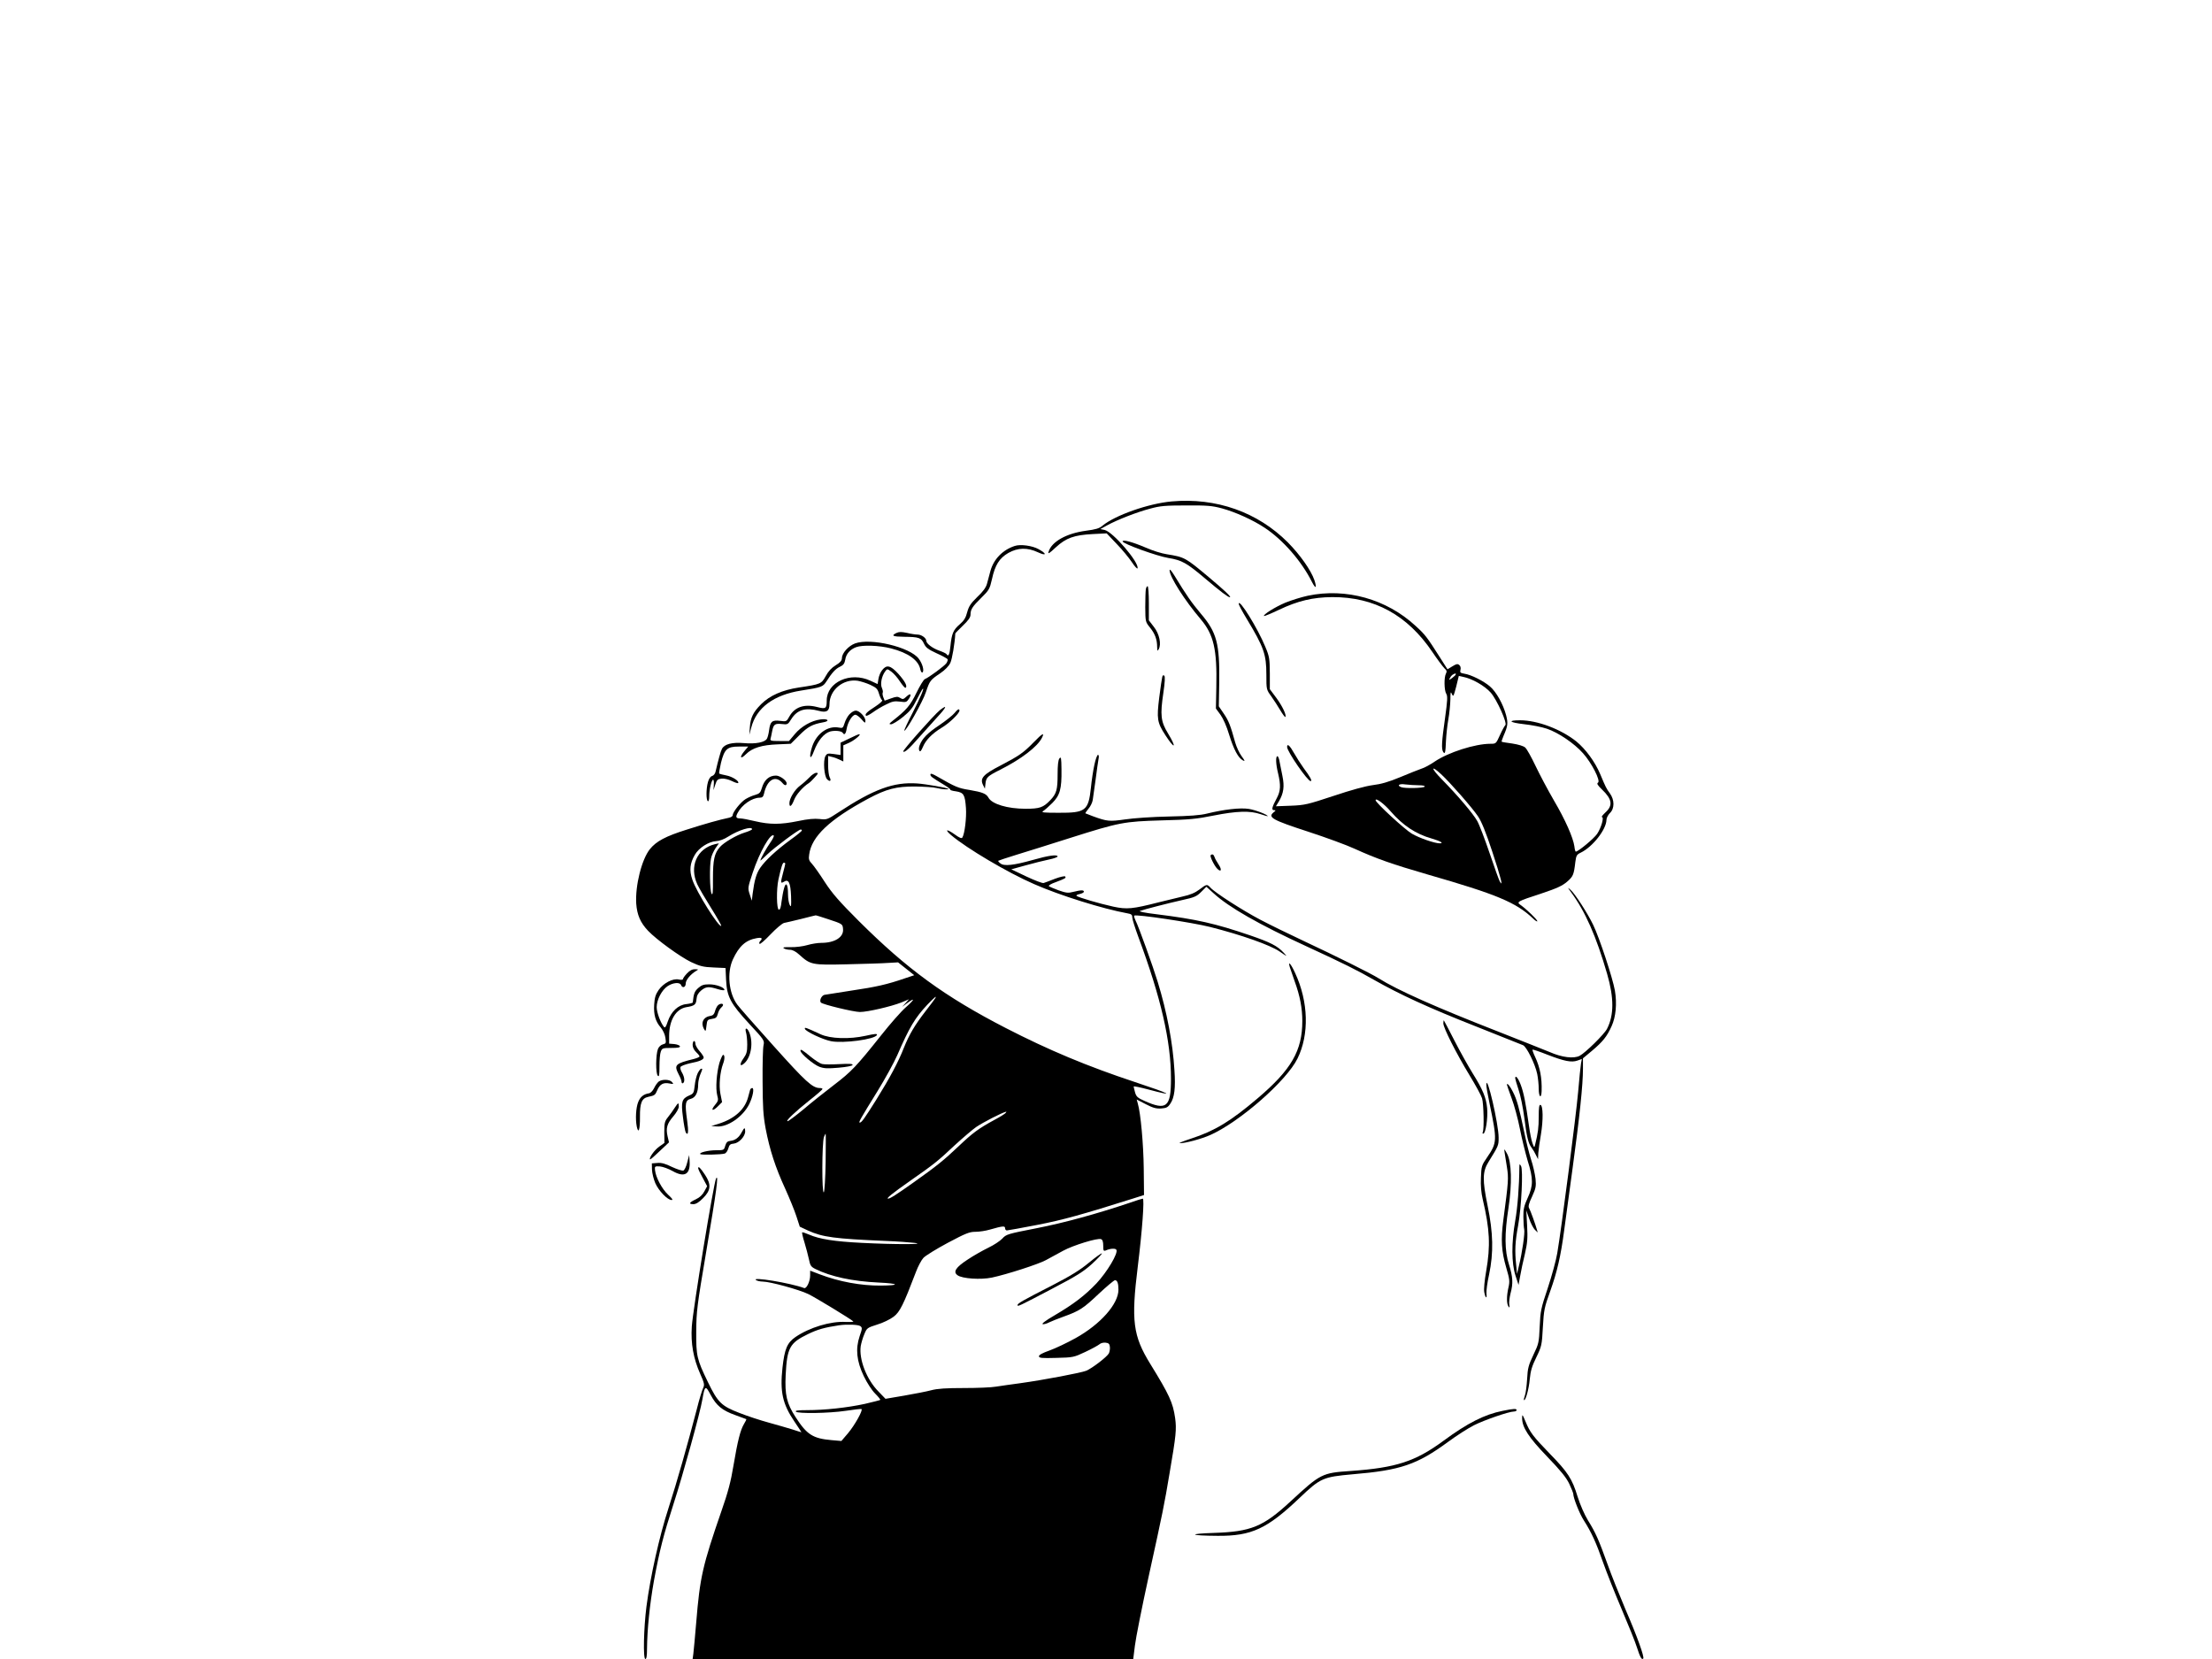 <?xml version="1.0" standalone="no"?>
<!DOCTYPE svg PUBLIC "-//W3C//DTD SVG 20010904//EN"
 "http://www.w3.org/TR/2001/REC-SVG-20010904/DTD/svg10.dtd">
<svg version="1.0" xmlns="http://www.w3.org/2000/svg"
 width="1600pt" height="1200pt" viewBox="0 0 1600 1200"
 preserveAspectRatio="xMidYMid meet">

<g transform="translate(0,1200) scale(0.1,-0.1)"
fill="#000000" stroke="none">
<path d="M8475 8373 c-169 -15 -411 -101 -501 -176 -22 -19 -49 -27 -119 -36
-142 -19 -248 -79 -270 -151 -7 -20 3 -15 52 31 74 68 132 89 268 96 l100 5
72 -76 c40 -41 89 -101 110 -132 20 -31 39 -51 41 -45 14 41 -179 266 -239
278 l-30 6 49 27 c75 41 216 96 312 121 72 20 111 23 260 23 150 1 187 -2 258
-21 96 -26 225 -84 309 -140 131 -86 266 -240 342 -391 28 -55 38 -48 18 13
-25 71 -103 182 -191 271 -219 220 -519 326 -841 297z"/>
<path d="M8120 8084 c1 -17 250 -107 331 -120 98 -16 132 -35 269 -151 110
-93 163 -133 176 -133 14 0 -39 50 -151 144 -171 143 -175 146 -305 167 -36 5
-106 27 -155 49 -94 40 -165 59 -165 44z"/>
<path d="M7340 8051 c-87 -28 -153 -96 -176 -181 -8 -30 -19 -72 -25 -93 -7
-26 -29 -57 -70 -95 -48 -47 -61 -67 -73 -110 -10 -40 -23 -61 -53 -87 -48
-41 -59 -68 -68 -157 -6 -63 -15 -82 -29 -59 -4 5 -27 16 -53 25 -48 17 -93
51 -93 71 0 20 -35 45 -63 45 -14 0 -48 5 -76 12 -38 8 -57 9 -76 0 -42 -20
-28 -27 54 -28 108 -1 124 -7 144 -49 14 -30 31 -42 91 -70 41 -18 76 -38 80
-43 3 -5 -1 -18 -9 -30 -15 -20 -127 -103 -155 -114 -9 -3 -36 -48 -61 -99
-45 -92 -71 -123 -170 -201 -28 -22 -31 -27 -14 -27 11 0 49 23 85 52 52 42
72 67 100 124 20 40 39 75 43 79 18 18 -17 -65 -73 -174 -35 -67 -61 -124 -59
-127 10 -10 135 212 156 278 28 83 31 88 104 137 35 24 63 53 73 75 13 27 32
140 36 213 0 2 25 28 55 57 40 38 55 60 55 79 0 38 13 58 79 123 55 54 60 63
76 133 22 103 54 153 118 190 68 39 139 41 215 5 63 -29 66 -11 4 23 -45 25
-131 37 -172 23z"/>
<path d="M8460 7875 c0 -47 110 -219 225 -354 94 -111 119 -218 113 -491 l-3
-155 33 -45 c20 -28 45 -84 63 -145 33 -106 65 -167 99 -185 17 -9 16 -4 -9
30 -17 23 -37 67 -46 98 -35 126 -48 159 -83 210 l-36 53 3 172 c4 282 -18
363 -132 497 -68 81 -104 132 -191 275 -22 36 -36 52 -36 40z"/>
<path d="M8288 7737 c-2 -12 -4 -70 -4 -129 1 -105 1 -106 34 -147 37 -46 52
-87 52 -141 1 -30 2 -32 11 -16 21 36 5 112 -35 162 l-36 47 0 124 c0 67 -4
123 -9 123 -5 0 -11 -10 -13 -23z"/>
<path d="M9460 7691 c-47 -10 -120 -33 -162 -50 -74 -31 -165 -88 -155 -97 2
-2 51 18 108 45 136 65 246 91 386 92 304 1 543 -130 723 -396 37 -55 77 -108
88 -119 17 -15 19 -23 11 -38 -15 -27 -13 -122 2 -146 11 -17 9 -49 -9 -179
-24 -169 -27 -220 -13 -242 13 -20 17 -4 20 79 2 41 9 111 17 155 8 44 14 109
15 145 0 55 2 61 11 40 10 -23 12 -18 31 53 l19 78 32 -7 c65 -13 154 -64 198
-113 45 -50 124 -226 106 -237 -4 -3 -22 -34 -38 -70 -29 -64 -29 -64 -70 -64
-111 0 -304 -62 -403 -129 -32 -22 -74 -45 -95 -51 -20 -7 -89 -34 -153 -61
-84 -35 -140 -51 -199 -58 -53 -7 -156 -35 -284 -78 -188 -62 -208 -67 -309
-71 l-108 -4 22 36 c34 59 41 107 25 184 -8 37 -17 84 -21 105 -3 20 -10 37
-15 37 -14 0 -12 -56 5 -125 20 -85 18 -126 -9 -177 -36 -67 -41 -88 -21 -88
15 0 14 -3 -4 -17 -42 -35 -6 -55 249 -138 129 -42 282 -98 340 -125 156 -71
270 -111 525 -185 501 -144 640 -202 763 -318 17 -17 32 -26 32 -20 0 11 -79
87 -120 116 -33 23 -29 26 149 84 114 38 152 56 187 86 43 38 48 49 59 143 6
45 10 53 38 66 87 42 186 168 187 238 0 14 12 36 25 49 34 32 34 95 0 142 -27
37 -30 44 -70 139 -38 90 -106 182 -173 237 -112 89 -281 153 -407 153 -94 0
-78 -16 27 -28 57 -6 132 -21 167 -33 83 -28 198 -106 261 -177 63 -70 129
-200 109 -213 -11 -6 -4 -18 29 -50 73 -70 80 -115 25 -165 -20 -19 -32 -34
-26 -34 17 0 -4 -75 -34 -121 -22 -33 -137 -129 -155 -129 -3 0 -8 17 -10 38
-9 63 -65 191 -148 332 -43 74 -103 187 -133 250 -30 63 -63 123 -75 133 -12
11 -49 22 -94 29 -40 5 -74 11 -76 13 -2 1 4 20 13 41 32 74 34 92 19 151 -21
79 -71 169 -117 208 -45 39 -137 85 -185 92 -29 5 -33 9 -28 28 4 14 0 28 -9
35 -12 10 -21 8 -50 -10 l-35 -21 -56 88 c-94 148 -106 163 -175 226 -210 194
-503 276 -779 218z m1070 -568 c0 -5 -12 -16 -26 -27 -26 -18 -26 -18 -15 2 9
17 19 25 39 31 1 1 2 -2 2 -6z m-106 -723 c65 -60 224 -241 267 -305 26 -39
56 -113 103 -255 62 -188 81 -262 55 -217 -6 9 -39 102 -74 205 -35 103 -75
208 -90 234 -29 52 -141 184 -256 301 -79 80 -82 108 -5 37z m-162 -80 c30 0
47 -4 43 -10 -7 -11 -143 -14 -169 -4 -35 13 -15 27 30 20 26 -3 69 -6 96 -6z
m-202 -190 c88 -101 182 -163 295 -195 65 -19 92 -35 58 -35 -36 0 -146 38
-201 70 -51 30 -262 224 -262 242 0 20 62 -26 110 -82z"/>
<path d="M8960 7632 c0 -7 26 -56 59 -110 123 -204 141 -256 141 -402 0 -107
0 -108 35 -156 19 -27 49 -73 66 -102 17 -29 34 -51 36 -48 11 11 -22 80 -65
138 l-47 63 0 115 c-1 105 -3 121 -32 190 -55 135 -193 357 -193 312z"/>
<path d="M6185 7346 c-48 -18 -95 -70 -95 -106 -1 -19 -12 -32 -45 -52 -30
-18 -54 -44 -72 -78 -32 -57 -35 -59 -195 -83 -119 -18 -210 -58 -272 -120
-58 -58 -77 -97 -82 -166 l-4 -56 14 52 c37 144 163 237 361 268 148 23 157
27 182 65 41 64 66 92 98 107 26 12 34 24 39 52 6 41 35 74 79 90 45 17 167
13 252 -9 124 -32 199 -85 212 -152 3 -15 10 -25 15 -22 15 10 1 64 -27 100
-64 84 -347 151 -460 110z"/>
<path d="M6381 7153 c-12 -14 -24 -43 -27 -64 l-6 -37 -52 24 c-145 68 -316
-10 -316 -143 0 -59 -7 -63 -70 -47 -92 24 -162 0 -200 -68 -21 -38 -22 -38
-69 -32 -56 7 -70 -5 -78 -68 -3 -24 -10 -51 -15 -60 -13 -27 -82 -41 -168
-33 -84 7 -140 -7 -158 -42 -9 -16 -27 -82 -46 -164 -3 -15 -14 -29 -25 -32
-12 -3 -23 -19 -30 -43 -14 -49 -14 -131 -1 -139 6 -4 10 11 10 37 0 48 17
118 28 118 5 0 7 -17 5 -37 l-2 -38 13 40 c11 34 17 40 45 43 18 2 50 -5 74
-17 22 -11 43 -18 46 -15 12 12 -41 47 -85 55 -26 5 -49 11 -52 14 -2 2 4 37
13 77 25 100 45 118 130 118 l67 0 -26 -31 c-39 -46 -32 -66 9 -25 45 46 116
68 233 72 l92 4 63 63 c61 61 93 78 170 92 54 9 36 29 -19 21 -66 -9 -138 -50
-185 -106 l-42 -50 -69 0 c-61 0 -69 2 -64 18 2 9 8 33 11 52 10 51 20 58 69
53 43 -5 45 -4 70 36 43 68 102 85 200 59 55 -15 76 -1 76 49 0 102 99 184
203 169 23 -4 65 -17 93 -30 43 -20 52 -29 62 -64 7 -23 17 -44 23 -47 5 -4
-17 -24 -49 -45 -61 -39 -79 -57 -68 -67 3 -4 25 7 49 24 23 17 66 43 96 57
45 23 61 26 101 21 43 -6 48 -4 64 20 23 35 12 44 -18 16 -21 -20 -27 -21 -45
-9 -18 11 -28 10 -67 -4 l-45 -16 -10 25 c-5 14 -7 28 -4 33 3 5 0 20 -6 34
-13 28 -2 85 24 120 14 19 15 19 44 -2 17 -12 45 -44 63 -72 18 -27 36 -48 40
-45 16 10 -4 47 -52 101 -57 62 -85 68 -117 27z"/>
<path d="M8407 7104 c-3 -11 -13 -78 -22 -150 -19 -153 -15 -180 44 -271 69
-107 85 -96 19 13 -52 85 -57 132 -33 293 11 74 13 117 7 123 -7 7 -12 4 -15
-8z"/>
<path d="M6798 6863 c-43 -35 -272 -293 -265 -299 10 -10 42 19 112 99 39 44
99 111 134 149 68 73 77 96 19 51z"/>
<path d="M6903 6841 c-12 -15 -61 -54 -108 -86 -86 -57 -125 -97 -143 -146 -6
-14 -7 -32 -2 -39 6 -10 13 -2 25 26 21 51 66 97 136 140 56 33 129 104 129
124 0 17 -14 10 -37 -19z"/>
<path d="M6144 6833 c-13 -14 -29 -43 -35 -64 -11 -35 -14 -37 -40 -32 -80 16
-162 -42 -194 -136 -26 -80 -15 -109 13 -33 28 75 72 128 117 141 35 9 82 4
91 -10 11 -19 22 -8 28 29 8 48 41 102 63 102 9 0 29 -15 44 -32 25 -29 28
-31 29 -12 0 28 -43 74 -70 74 -12 0 -32 -12 -46 -27z"/>
<path d="M6143 6658 l-63 -30 0 -44 0 -45 -49 7 c-44 6 -50 4 -61 -16 -17 -32
-9 -146 13 -167 21 -21 32 -11 18 15 -6 12 -11 51 -11 87 l0 67 28 -7 c15 -3
39 -12 55 -20 l27 -13 0 58 0 59 43 19 c39 18 92 63 71 61 -5 0 -37 -14 -71
-31z"/>
<path d="M7480 6634 c-77 -79 -107 -100 -239 -169 -130 -67 -155 -94 -130
-144 l13 -26 4 35 c5 47 13 55 106 102 151 76 269 166 302 230 22 43 4 34 -56
-28z"/>
<path d="M9310 6597 c0 -33 148 -247 170 -247 14 0 -3 31 -51 95 -20 28 -51
76 -69 108 -30 54 -50 72 -50 44z"/>
<path d="M7916 6468 c-9 -40 -20 -114 -25 -165 -18 -167 -38 -183 -233 -182
-108 0 -129 2 -113 12 11 7 41 33 66 58 56 56 69 102 67 243 -1 84 -3 96 -15
80 -9 -12 -13 -50 -13 -115 0 -111 -8 -140 -53 -187 -51 -53 -76 -62 -179 -62
-131 0 -243 34 -268 80 -16 29 -43 40 -137 56 -82 13 -101 21 -235 98 -33 19
-48 24 -48 14 0 -14 7 -19 97 -74 29 -17 50 -34 47 -36 -3 -3 16 -9 41 -12 56
-9 65 -24 72 -121 5 -68 -9 -186 -26 -213 -5 -9 -22 -2 -56 23 -58 41 -75 37
-25 -6 115 -97 407 -270 600 -354 186 -82 498 -179 673 -211 30 -5 37 -10 37
-30 0 -13 20 -76 44 -141 164 -441 236 -755 236 -1026 0 -205 -32 -232 -192
-160 -50 22 -59 31 -68 62 -5 20 -10 39 -10 42 0 4 48 -6 108 -22 202 -54 162
-32 -98 54 -347 115 -626 232 -935 391 -441 227 -715 427 -1065 776 -139 139
-190 197 -244 280 -37 58 -79 117 -93 132 -22 23 -25 34 -20 67 17 131 148
254 427 404 131 70 203 89 340 88 63 -1 133 -5 155 -11 41 -10 92 -13 84 -6
-8 8 -164 35 -224 39 -171 12 -315 -41 -572 -210 -79 -52 -83 -53 -135 -47
-37 4 -85 0 -155 -15 -127 -26 -205 -26 -311 -1 -46 11 -93 20 -106 20 -32 0
-37 9 -21 39 31 60 105 111 160 111 19 0 26 7 31 28 22 103 83 138 134 78 16
-20 30 -20 30 -2 0 21 -49 56 -77 56 -51 0 -86 -32 -103 -92 -9 -31 -17 -39
-48 -48 -20 -5 -51 -19 -69 -30 -35 -21 -93 -94 -93 -116 0 -8 -12 -16 -27
-19 -72 -15 -171 -43 -306 -86 -153 -48 -220 -84 -266 -141 -59 -73 -107 -263
-99 -394 6 -82 30 -138 86 -197 61 -64 232 -188 311 -226 64 -30 88 -36 162
-39 l87 -4 4 -87 c6 -121 32 -170 168 -317 108 -116 110 -120 103 -154 -5 -19
-8 -136 -7 -260 1 -186 4 -245 22 -343 29 -152 70 -280 142 -436 31 -69 68
-159 81 -200 l24 -74 60 -28 c106 -48 191 -59 560 -75 83 -3 177 -10 210 -14
94 -12 -148 -12 -381 0 -200 10 -306 27 -382 60 -25 11 -47 18 -50 16 -2 -3 5
-35 17 -73 11 -37 26 -92 32 -121 9 -46 15 -55 47 -71 111 -55 267 -89 457
-98 150 -7 159 -21 15 -22 -142 -1 -301 28 -442 82 l-68 26 0 -35 c0 -42 -26
-97 -43 -91 -99 37 -391 85 -347 57 8 -5 29 -10 47 -10 52 0 263 -58 329 -90
54 -26 308 -181 326 -198 4 -4 -20 -5 -53 -4 -110 7 -264 -40 -365 -109 -60
-41 -79 -86 -94 -221 -19 -175 0 -263 86 -390 29 -43 52 -78 51 -78 -1 0 -31
9 -67 21 -36 11 -112 33 -170 49 -59 16 -154 47 -212 70 -130 50 -156 76 -227
222 -81 167 -86 190 -85 368 1 144 6 185 72 575 76 450 91 563 72 532 -17 -26
-168 -950 -176 -1072 -8 -123 11 -230 61 -343 30 -67 32 -79 21 -102 -7 -14
-28 -81 -45 -150 -68 -260 -145 -532 -206 -720 -66 -203 -131 -495 -159 -710
-20 -156 -25 -380 -8 -380 8 0 12 21 12 73 1 140 20 324 50 492 41 222 69 331
141 554 68 210 194 664 210 761 17 99 22 101 59 31 42 -79 84 -113 179 -147
42 -15 77 -28 79 -29 2 -2 -6 -18 -17 -36 -26 -44 -45 -119 -76 -302 -18 -111
-40 -194 -86 -325 -138 -399 -156 -480 -183 -807 -9 -104 -18 -207 -21 -228
l-5 -37 1593 0 1594 0 12 96 c6 53 51 279 100 503 104 474 111 508 151 746 47
273 51 318 40 398 -16 112 -42 168 -180 392 -125 203 -139 311 -90 705 32 259
49 490 36 490 -4 0 -46 -13 -94 -30 -235 -79 -474 -145 -674 -184 -210 -41
-220 -44 -248 -75 -16 -17 -61 -47 -101 -66 -39 -19 -107 -57 -150 -86 -86
-56 -107 -89 -73 -113 33 -25 168 -34 249 -17 108 23 337 97 390 126 33 18 89
48 125 68 71 39 249 94 274 84 11 -4 16 -19 16 -48 0 -35 2 -40 18 -34 33 15
70 17 77 5 15 -24 -68 -162 -144 -243 -85 -89 -165 -150 -306 -233 -61 -35
-93 -60 -83 -62 9 -2 30 4 47 13 17 8 63 27 103 41 117 42 144 60 255 165 58
54 111 99 118 99 17 0 25 -23 25 -69 0 -103 -130 -250 -310 -350 -63 -35 -148
-75 -190 -90 -48 -17 -75 -31 -75 -41 0 -13 19 -15 125 -12 122 3 127 4 210
43 47 22 92 47 102 55 9 9 29 14 45 12 22 -2 29 -9 31 -30 2 -15 -2 -36 -7
-47 -14 -26 -121 -108 -164 -126 -37 -15 -305 -66 -477 -90 -63 -8 -142 -20
-176 -25 -33 -6 -138 -10 -233 -10 -127 0 -190 -4 -235 -16 -33 -9 -122 -26
-196 -39 l-135 -23 -51 53 c-86 87 -142 233 -128 329 4 22 15 61 26 86 18 44
21 46 93 69 41 12 94 38 119 57 45 34 71 87 161 323 15 41 40 87 54 102 14 16
94 65 176 109 130 69 157 80 200 80 28 0 75 7 105 16 94 27 110 28 110 10 0
-9 6 -16 13 -16 7 0 106 18 220 40 186 36 326 75 697 192 l75 24 -2 192 c-2
175 -22 399 -43 470 l-8 29 66 -34 c52 -27 75 -33 111 -31 38 3 49 8 67 36 29
43 38 112 29 241 -12 199 -54 420 -121 639 -34 111 -139 403 -160 443 -8 17
-13 33 -10 36 11 12 424 -50 549 -82 226 -57 435 -131 502 -177 58 -40 59 -40
30 -9 -45 49 -96 75 -245 126 -249 85 -385 116 -674 152 -85 10 -132 20 -120
24 30 11 200 55 307 79 87 19 103 26 136 59 l37 37 53 -48 c109 -100 327 -225
671 -383 265 -122 371 -175 484 -240 188 -107 398 -204 741 -339 176 -70 329
-131 341 -136 26 -10 88 -136 103 -208 6 -29 11 -78 11 -107 0 -61 19 -77 21
-17 3 96 -12 172 -47 247 -13 27 -21 51 -19 53 2 2 50 -14 108 -37 122 -47
174 -58 218 -42 l31 11 -6 -31 c-3 -18 -13 -111 -21 -208 -15 -171 -120 -984
-151 -1166 -8 -49 -39 -162 -68 -250 -50 -149 -54 -168 -59 -281 -5 -115 -7
-124 -46 -205 -35 -74 -41 -95 -45 -175 -3 -49 -10 -103 -16 -118 -6 -16 -9
-31 -7 -33 11 -10 36 80 42 150 6 62 16 95 48 160 38 79 40 87 47 217 7 126
11 144 54 263 49 137 76 254 100 437 9 63 36 266 61 450 51 373 75 605 75 719
l0 76 66 55 c78 66 107 102 141 177 31 68 40 163 24 258 -16 91 -112 382 -157
475 -42 87 -132 226 -165 255 -22 18 -21 17 3 -16 104 -140 184 -321 263 -594
50 -173 50 -298 -1 -397 -20 -39 -156 -173 -198 -195 -43 -22 -127 -12 -216
27 -41 17 -208 83 -370 147 -451 176 -732 301 -867 386 -55 35 -307 160 -548
273 -104 49 -244 117 -310 152 -129 68 -328 196 -359 231 -25 27 -28 27 -80
-13 -32 -24 -67 -39 -123 -51 -43 -10 -121 -29 -173 -42 -188 -48 -229 -52
-327 -31 -101 22 -254 67 -266 78 -5 4 6 10 22 13 17 4 31 11 31 17 0 13 -20
13 -76 -1 -38 -10 -52 -8 -107 11 -34 13 -66 26 -70 30 -5 5 17 18 49 29 71
27 76 30 69 41 -3 5 -36 -2 -73 -16 -37 -15 -74 -28 -83 -31 -9 -3 -65 19
-125 47 l-109 52 105 29 c58 16 133 35 168 42 35 7 62 17 62 22 -2 16 -67 7
-182 -26 -136 -38 -206 -46 -232 -24 -11 8 -18 17 -15 19 2 2 63 22 134 44 72
22 245 76 386 121 357 113 388 119 664 127 198 5 250 10 374 35 167 33 263 36
339 10 28 -10 52 -16 52 -15 0 11 -87 45 -137 53 -62 10 -181 -4 -303 -34 -46
-12 -127 -18 -275 -21 -116 -2 -258 -12 -317 -21 -113 -16 -129 -15 -233 23
-27 10 -52 20 -54 21 -2 1 8 16 22 33 15 17 28 45 31 63 3 18 12 85 21 149 8
65 18 131 21 148 4 18 2 30 -4 30 -6 0 -18 -33 -26 -72z m-2476 -466 c0 -4
-25 -16 -56 -25 -57 -18 -147 -70 -176 -103 -41 -46 -51 -94 -51 -228 1 -101
-2 -126 -10 -110 -13 22 -16 201 -4 255 4 21 19 53 32 73 l25 36 -28 -6 c-131
-32 -188 -161 -128 -291 13 -28 59 -106 101 -173 42 -67 74 -124 72 -127 -16
-15 -180 246 -209 334 -23 67 -18 118 18 180 29 51 101 96 155 99 23 1 58 14
87 33 74 47 172 77 172 53z m360 -9 c0 -5 -37 -35 -83 -68 -101 -74 -180 -147
-218 -202 -28 -41 -42 -88 -55 -188 l-6 -50 -15 46 c-15 45 -14 49 21 155 50
151 131 293 153 270 3 -3 -7 -25 -24 -49 -28 -39 -73 -120 -73 -131 0 -3 23
17 51 45 51 49 225 179 241 179 4 0 8 -3 8 -7z m-120 -240 c0 -5 -7 -33 -15
-63 -20 -76 -20 -83 5 -68 34 22 48 -6 52 -104 2 -72 1 -83 -9 -65 -7 12 -13
47 -13 77 0 75 -15 96 -29 44 -6 -21 -14 -65 -18 -96 -4 -39 -10 -58 -19 -58
-17 0 -19 150 -3 220 20 91 30 120 39 120 6 0 10 -3 10 -7z m305 -400 c110
-36 110 -36 113 -74 5 -58 -60 -99 -157 -99 -26 0 -71 -7 -101 -16 -30 -9 -84
-16 -120 -15 -47 1 -61 -1 -50 -9 8 -5 28 -10 44 -10 18 0 42 -12 67 -35 82
-74 91 -76 346 -70 126 3 260 7 298 10 l71 4 58 -46 59 -47 -69 -23 c-128 -44
-208 -62 -384 -88 -96 -15 -185 -29 -197 -31 -22 -6 -38 -43 -25 -56 14 -14
237 -68 282 -68 56 0 227 40 300 69 l55 23 -25 -28 -25 -27 38 28 c60 44 52
24 -13 -33 -33 -29 -112 -119 -176 -200 -180 -226 -215 -263 -342 -360 -64
-49 -164 -128 -220 -176 -57 -47 -109 -86 -115 -86 -18 0 54 68 157 150 52 41
95 78 95 83 1 4 -8 7 -19 7 -53 0 -102 45 -335 305 -132 147 -250 281 -262
298 -62 83 -76 231 -32 327 45 97 93 140 172 154 38 7 46 -1 25 -22 -6 -6 -8
-15 -4 -19 4 -5 40 27 80 69 40 42 84 79 97 82 13 2 69 16 124 29 55 14 102
26 105 26 2 1 40 -11 85 -26z m779 -575 c-4 -7 -36 -49 -70 -93 -78 -101 -118
-169 -156 -264 -39 -100 -101 -217 -200 -376 -86 -137 -106 -165 -119 -165
-11 0 3 25 128 227 55 89 119 206 143 260 88 203 128 270 218 366 54 56 70 69
56 45z m511 -827 c-3 -6 -40 -29 -83 -52 -116 -63 -158 -95 -258 -190 -109
-103 -157 -142 -329 -264 -127 -90 -167 -115 -181 -115 -17 0 30 38 160 129
174 122 195 138 324 259 58 53 127 112 153 130 54 36 184 103 217 111 2 1 1
-3 -3 -8z m-1303 -358 c-2 -115 -8 -212 -13 -217 -15 -16 -14 360 1 400 5 13
11 24 12 24 2 0 1 -93 0 -207z m251 -1185 c15 -12 14 -18 -5 -73 -31 -92 -22
-180 30 -289 23 -48 58 -102 82 -126 23 -23 40 -44 37 -46 -2 -2 -53 -15 -113
-29 -125 -27 -288 -45 -418 -45 -63 0 -87 -3 -79 -11 15 -15 237 -12 359 6 58
9 110 15 115 13 14 -5 -48 -117 -98 -176 l-47 -55 -70 6 c-136 12 -179 39
-261 166 -65 100 -79 161 -72 306 10 197 29 231 161 295 70 34 120 48 226 64
58 8 137 5 153 -6z"/>
<path d="M5822 4558 c6 -19 125 -76 188 -89 88 -18 321 13 333 45 4 10 -15 9
-81 -6 -117 -26 -256 -22 -327 11 -108 50 -117 53 -113 39z"/>
<path d="M5790 4400 c0 -21 93 -99 136 -116 35 -13 59 -14 140 -7 58 5 99 13
101 20 3 8 -22 10 -95 6 -55 -3 -111 -3 -126 1 -14 3 -49 26 -78 49 -67 55
-78 61 -78 47z"/>
<path d="M5855 6377 c-17 -17 -47 -45 -68 -60 -39 -29 -77 -92 -77 -127 0 -34
16 -22 34 24 15 39 64 95 107 122 8 5 27 24 43 42 26 28 27 32 10 32 -10 0
-33 -15 -49 -33z"/>
<path d="M8757 5814 c-7 -8 26 -76 48 -98 28 -28 35 -7 10 30 -13 20 -27 44
-30 55 -6 19 -17 24 -28 13z"/>
<path d="M9330 5003 c5 -16 21 -61 35 -102 38 -104 55 -194 55 -286 0 -215
-79 -352 -324 -560 -194 -165 -309 -235 -481 -291 -55 -18 -92 -33 -82 -33 36
-2 162 32 223 60 212 95 550 391 629 552 86 174 80 410 -17 619 -31 68 -54 93
-38 41z"/>
<path d="M4969 4959 c-16 -17 -29 -35 -29 -41 0 -5 -13 -7 -30 -3 -43 10 -111
-26 -146 -76 -22 -32 -29 -55 -32 -104 -5 -74 9 -124 48 -168 15 -18 30 -50
33 -73 6 -39 5 -42 -18 -48 -15 -4 -30 -18 -36 -34 -16 -40 -17 -178 -1 -193
10 -10 12 3 12 68 0 45 4 93 10 107 9 24 14 26 76 26 48 0 65 3 62 13 -3 6
-21 13 -41 15 l-37 3 0 56 c0 114 49 195 125 208 58 9 70 18 73 58 2 26 12 44
33 62 35 29 55 31 122 10 26 -8 47 -10 47 -5 0 18 -60 40 -109 40 -41 0 -56
-5 -81 -27 -27 -25 -32 -39 -39 -104 -1 -4 -22 -9 -47 -12 -59 -6 -109 -53
-134 -126 -13 -40 -20 -49 -28 -38 -24 29 -52 104 -52 142 0 54 37 124 79 152
39 26 89 30 97 8 10 -25 34 -17 34 11 0 25 34 66 75 91 19 11 18 12 -8 12 -20
1 -38 -9 -58 -30z"/>
<path d="M5191 4726 c-7 -8 -16 -27 -20 -43 -5 -19 -15 -29 -32 -31 -52 -8
-72 -50 -47 -95 12 -20 13 -19 18 23 5 42 7 45 39 50 29 4 36 10 43 36 4 17
15 37 23 44 8 7 15 16 15 21 0 14 -26 10 -39 -5z"/>
<path d="M10440 4598 c0 -32 92 -215 191 -378 42 -69 82 -142 89 -164 12 -38
16 -228 5 -246 -3 -6 -2 -10 4 -10 17 0 34 111 28 183 -7 78 -31 135 -107 257
-29 47 -87 150 -128 230 -41 80 -76 147 -78 149 -2 2 -4 -7 -4 -21z"/>
<path d="M5396 4533 c5 -16 9 -56 9 -89 0 -51 -5 -68 -27 -99 -32 -45 -26 -66
8 -34 49 46 64 154 32 225 -16 34 -32 31 -22 -3z"/>
<path d="M5010 4442 c0 -17 10 -38 25 -52 14 -13 25 -27 25 -31 0 -5 -19 -13
-42 -19 -135 -33 -144 -43 -109 -111 12 -22 21 -46 21 -55 0 -8 5 -12 10 -9
15 9 12 43 -6 75 -10 15 -15 34 -12 42 3 7 34 19 69 27 71 14 99 26 99 43 0 5
-13 26 -30 45 -16 18 -30 43 -30 53 0 11 -4 20 -10 20 -5 0 -10 -13 -10 -28z"/>
<path d="M5204 4313 c-21 -74 -29 -187 -16 -236 9 -33 8 -40 -15 -68 -35 -41
-20 -51 19 -12 l31 31 -12 60 c-12 61 -3 158 19 217 13 33 13 65 1 65 -5 0
-17 -26 -27 -57z"/>
<path d="M5047 4238 c-9 -18 -19 -59 -22 -91 -6 -53 -9 -58 -40 -71 -53 -23
-60 -45 -45 -156 6 -53 16 -103 20 -111 18 -28 22 3 10 88 -17 122 -13 145 27
155 34 9 53 45 53 105 0 18 7 50 15 70 17 41 18 43 7 43 -5 0 -16 -15 -25 -32z"/>
<path d="M10960 4200 c0 -5 11 -42 24 -82 14 -40 32 -129 41 -198 19 -147 29
-189 53 -221 10 -13 24 -37 32 -54 l15 -30 2 45 c2 25 10 86 19 135 17 102 16
206 -3 213 -10 3 -13 -19 -13 -85 0 -79 -5 -117 -26 -203 -6 -24 -7 -23 -20
13 -7 20 -18 74 -24 120 -25 175 -39 244 -60 300 -19 50 -40 75 -40 47z"/>
<path d="M4765 4177 c-10 -8 -25 -29 -34 -48 -9 -19 -25 -35 -36 -37 -40 -6
-64 -26 -79 -64 -16 -40 -21 -122 -10 -177 12 -57 24 -21 23 70 -1 101 13 135
59 145 48 10 51 13 66 48 18 43 44 58 88 49 30 -6 32 -5 19 10 -16 20 -70 22
-96 4z"/>
<path d="M10751 4155 c-1 -11 10 -74 24 -140 55 -264 54 -281 -18 -386 -40
-58 -42 -64 -45 -147 -3 -57 2 -111 13 -157 51 -216 57 -336 25 -519 -12 -68
-18 -132 -14 -152 8 -45 21 -52 16 -10 -2 18 6 80 19 137 33 157 30 301 -11
499 -38 185 -37 246 7 316 73 118 73 118 73 176 0 96 -86 467 -89 383z"/>
<path d="M10900 4154 c0 -3 15 -47 34 -98 19 -50 46 -150 60 -222 14 -72 40
-175 56 -230 41 -130 41 -180 0 -269 -26 -57 -32 -82 -31 -137 0 -37 3 -78 6
-91 6 -23 -14 -166 -39 -267 l-13 -55 -6 64 c-11 102 -8 169 14 286 24 131 37
403 21 431 -11 17 -11 17 -12 -6 -1 -141 -13 -295 -30 -390 -28 -159 -27 -308
2 -397 l22 -67 12 65 c6 35 21 107 34 159 18 80 21 112 16 205 l-6 110 21 -60
c11 -33 30 -69 41 -80 l21 -20 -6 20 c-10 37 -47 140 -57 157 -7 12 -1 35 22
83 27 60 30 73 25 128 -4 34 -18 98 -33 142 -14 44 -36 133 -49 197 -35 169
-53 235 -81 289 -21 43 -44 70 -44 53z"/>
<path d="M5426 4118 c-2 -7 -9 -32 -15 -55 -24 -89 -97 -154 -211 -191 l-55
-17 38 -3 c80 -7 192 71 237 163 26 54 37 115 21 115 -6 0 -13 -6 -15 -12z"/>
<path d="M4881 3988 c-11 -18 -33 -48 -48 -67 -25 -31 -28 -42 -28 -111 l1
-77 -38 -27 c-35 -25 -75 -82 -66 -92 3 -2 34 25 70 60 l67 63 -10 43 c-14 60
-4 93 42 146 22 26 39 56 39 70 0 32 -4 30 -29 -8z"/>
<path d="M5366 3812 c-20 -39 -47 -60 -81 -64 -23 -2 -31 -10 -39 -35 -9 -32
-10 -33 -66 -33 -57 0 -126 -17 -115 -28 7 -7 151 -4 177 4 10 3 21 20 26 37
7 26 14 33 40 35 37 4 82 52 82 88 0 31 -6 30 -24 -4z"/>
<path d="M10883 3665 c3 -16 10 -65 17 -107 13 -81 11 -104 -26 -383 -19 -144
-14 -225 22 -348 24 -81 25 -96 15 -140 -14 -61 -14 -117 0 -137 8 -12 10 -9
6 14 -3 15 2 51 9 80 20 73 17 120 -11 209 -32 99 -33 222 -4 408 27 176 23
334 -10 394 -21 38 -22 39 -18 10z"/>
<path d="M4971 3592 c-7 -30 -20 -56 -28 -59 -8 -3 -45 9 -82 26 -48 24 -77
32 -106 29 l-40 -3 1 -46 c1 -25 12 -69 24 -97 24 -55 88 -122 118 -122 12 0
4 11 -26 39 -43 40 -88 123 -94 176 -3 29 -2 30 35 28 22 -2 63 -17 93 -34 87
-49 129 -23 122 75 l-3 41 -14 -53z"/>
<path d="M5050 3550 c0 -6 15 -38 33 -70 l32 -60 -20 -37 c-13 -25 -34 -45
-62 -58 -49 -23 -54 -35 -17 -35 18 0 41 14 70 44 56 56 60 99 13 169 -33 50
-49 65 -49 47z"/>
<path d="M7877 2867 c-65 -54 -133 -96 -269 -166 -211 -108 -248 -129 -248
-141 0 -13 10 -8 250 118 180 94 227 124 290 181 41 38 73 72 70 75 -3 2 -45
-27 -93 -67z"/>
<path d="M10869 1795 c-131 -26 -255 -89 -427 -216 -204 -150 -343 -196 -673
-219 -206 -14 -217 -19 -434 -220 -199 -184 -286 -219 -555 -228 -193 -6 -175
-20 28 -21 245 -2 358 51 593 275 150 143 169 151 382 170 348 29 467 70 692
235 61 45 144 98 185 119 77 39 255 100 290 100 11 0 20 5 20 10 0 12 -18 12
-101 -5z"/>
<path d="M11010 1742 c0 -66 46 -138 182 -279 97 -101 137 -150 159 -196 16
-34 29 -67 29 -73 0 -29 45 -143 76 -191 55 -86 89 -160 139 -303 26 -74 87
-227 135 -340 48 -113 98 -236 110 -275 23 -72 35 -93 46 -82 10 10 -44 161
-129 357 -43 102 -102 248 -129 325 -64 178 -87 230 -142 318 -26 43 -56 112
-75 172 -39 128 -70 176 -201 310 -121 125 -144 155 -176 234 -22 52 -24 54
-24 23z"/>
</g>
</svg>
